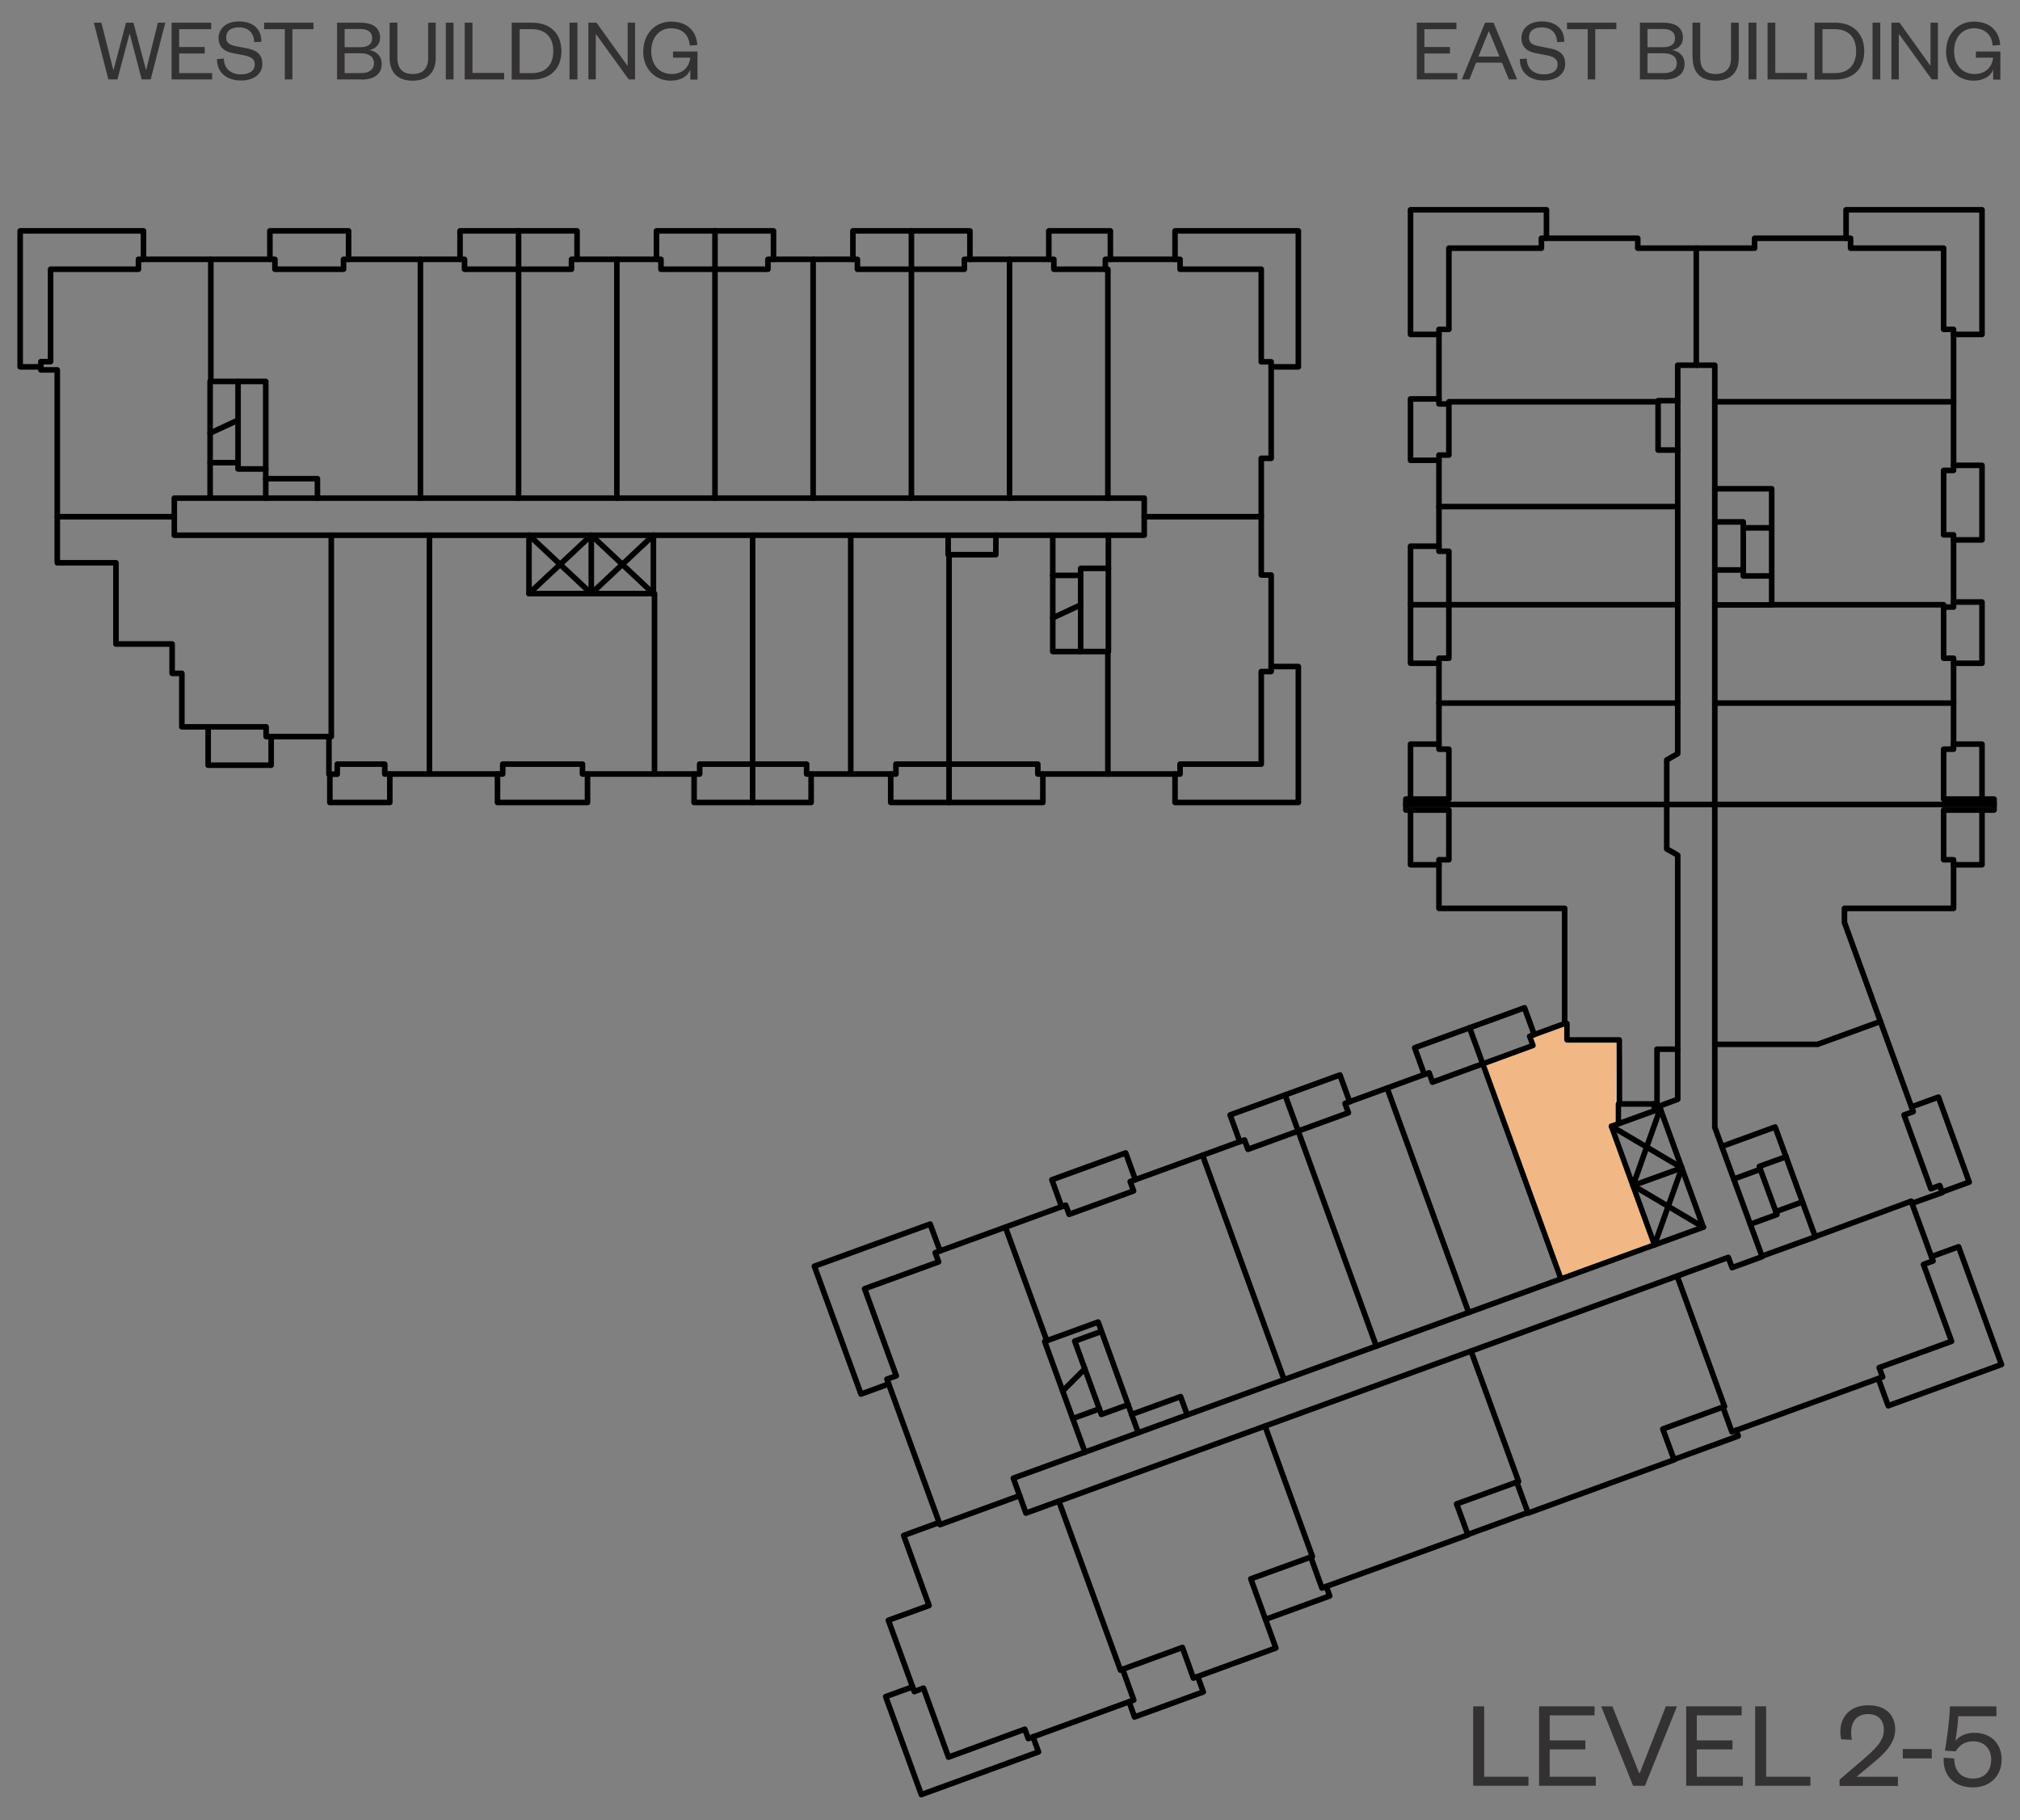 <?xml version="1.0" encoding="UTF-8"?><svg xmlns="http://www.w3.org/2000/svg" xmlns:xlink="http://www.w3.org/1999/xlink" viewBox="0 0 112.19 101.07"><rect x="0" y="0" width="112.19" height="101.07" fill="#808080" stroke="none"/><defs><style>.cls-1{clip-path:url(#clippath-2);}.cls-2{isolation:isolate;}.cls-3{stroke:#ebebec;}.cls-3,.cls-4{stroke-width:.31px;}.cls-3,.cls-4,.cls-5,.cls-6{fill:none;}.cls-3,.cls-4,.cls-6{stroke-linecap:round;stroke-linejoin:round;}.cls-4,.cls-6{stroke:#000;}.cls-7{fill:#f1b784;fill-rule:evenodd;}.cls-8{clip-path:url(#clippath);}.cls-9{clip-path:url(#clippath-5);}.cls-10{fill:#333132;}.cls-6{stroke-width:.47px;}</style><clipPath id="clippath"><rect class="cls-5" x="-482.65" y="-648.54" width="612" height="792"/></clipPath><clipPath id="clippath-2"><rect class="cls-5" x="-6.25" y="-3.94" width="126" height="113.4"/></clipPath><clipPath id="clippath-5"><rect class="cls-5" x="-355.48" y="-515.69" width="352.44" height="504.9"/></clipPath><clipPath id="clippath-7"><rect class="cls-5" x="-482.65" y="-648.54" width="612" height="792"/></clipPath></defs><g class="cls-2"><g id="Layer_1"><g class="cls-8"><polygon class="cls-7" points="89.94 57.74 87.03 57.74 87.03 56.83 86.9 56.83 84.95 57.54 85.14 58.05 82.35 59.07 86.7 71.01 91.89 69.12 89.5 62.55 89.89 62.4 89.89 61.3 89.94 57.74"/><polygon class="cls-3" points="89.94 57.74 87.03 57.74 87.03 56.83 86.9 56.83 84.95 57.54 85.14 58.05 82.35 59.07 86.69 71.01 91.89 69.12 89.5 62.55 89.89 62.4 89.89 61.3 89.94 57.74"/><line class="cls-4" x1="32.84" y1="32.96" x2="32.84" y2="29.72"/><polyline class="cls-4" points="36.29 32.96 32.84 29.72 29.38 32.96"/><polyline class="cls-4" points="36.29 29.72 32.84 32.96 29.38 29.72"/><line class="cls-4" x1="90.7" y1="65.83" x2="93.41" y2="64.85"/><polyline class="cls-4" points="91.89 69.12 93.41 64.85 89.5 62.54"/><polyline class="cls-4" points="94.6 68.14 90.7 65.83 92.21 61.56"/><polyline class="cls-4" points="2.27 20.37 1.12 20.37 1.12 12.82 7.97 12.82 7.97 14.4"/><polyline class="cls-4" points="14.99 14.4 14.99 12.82 19.36 12.82 19.36 14.4"/><polyline class="cls-4" points="25.55 14.4 25.55 12.82 32.05 12.82 32.05 14.4"/><line class="cls-4" x1="28.8" y1="12.82" x2="28.8" y2="14.95"/><polyline class="cls-4" points="70.6 37.01 72.11 37.01 72.11 44.56 65.26 44.56 65.26 42.98"/><polyline class="cls-4" points="57.92 42.98 57.92 44.56 49.47 44.56 49.47 42.98"/><line class="cls-4" x1="52.71" y1="42.43" x2="52.71" y2="44.56"/><polyline class="cls-4" points="45.05 42.98 45.05 44.56 38.55 44.56 38.55 42.98"/><line class="cls-4" x1="41.8" y1="42.43" x2="41.8" y2="44.56"/><polyline class="cls-4" points="32.63 42.98 32.63 44.56 27.63 44.56 27.63 42.98"/><polyline class="cls-4" points="21.65 42.98 21.65 44.56 18.32 44.56 18.32 42.99"/><polyline class="cls-4" points="15.06 40.9 15.06 42.49 11.56 42.49 11.56 40.36"/><polyline class="cls-4" points="14.76 26.04 13.22 26.04 13.22 21.18"/><line class="cls-4" x1="13.22" y1="25.69" x2="11.67" y2="25.69"/><line class="cls-4" x1="11.67" y1="24.05" x2="13.22" y2="23.33"/><polyline class="cls-4" points="61.56 31.56 60.02 31.56 60.02 36.18"/><line class="cls-4" x1="58.47" y1="34.31" x2="60.02" y2="33.59"/><line class="cls-4" x1="58.47" y1="31.95" x2="60.02" y2="31.95"/><polyline class="cls-4" points="57.37 96.44 57.68 97.28 51.17 99.65 49.19 94.21 50.68 93.67"/><polyline class="cls-4" points="49.36 76.85 47.82 77.41 45.23 70.31 51.66 67.97 52.21 69.46"/><polyline class="cls-4" points="58.96 67 58.42 65.51 62.52 64.02 63.06 65.51"/><polyline class="cls-4" points="68.86 63.4 68.32 61.91 74.42 59.69 74.96 61.18"/><line class="cls-4" x1="71.37" y1="60.8" x2="72.1" y2="62.8"/><polyline class="cls-4" points="79.11 59.67 78.57 58.18 84.67 55.96 85.21 57.45"/><line class="cls-4" x1="81.62" y1="57.07" x2="82.35" y2="59.07"/><polyline class="cls-4" points="79.92 48.02 78.34 48.02 78.34 44.98"/><polyline class="cls-4" points="79.92 41.32 78.34 41.32 78.34 44.37"/><polyline class="cls-4" points="79.92 36.83 78.34 36.83 78.34 30.33 79.92 30.33"/><line class="cls-4" x1="78.34" y1="33.58" x2="80.47" y2="33.58"/><polyline class="cls-4" points="108.5 25.84 110.08 25.84 110.08 29.98 108.5 29.98"/><polyline class="cls-4" points="108.5 33.43 110.08 33.43 110.08 36.83 108.5 36.83"/><polyline class="cls-4" points="108.5 41.32 110.08 41.32 110.08 44.37"/><polyline class="cls-4" points="110.08 44.98 110.08 48.02 108.5 48.02"/><polyline class="cls-4" points="106.17 61.46 107.66 60.92 109.37 65.64 107.86 66.19"/><polyline class="cls-4" points="107.27 69.78 108.78 69.23 111.16 75.77 104.87 78.06 104.32 76.55"/><polyline class="cls-4" points="66.52 93.09 66.83 93.95 63.01 95.34 62.71 94.5"/><line class="cls-4" x1="95.24" y1="44.67" x2="92.57" y2="44.67"/><line class="cls-4" x1="97.77" y1="64.93" x2="96.29" y2="65.47"/><polyline class="cls-4" points="99.2 64.23 97.71 64.77 98.69 67.44 97.21 67.98"/><line class="cls-4" x1="98.63" y1="67.28" x2="100.11" y2="66.74"/><polyline class="cls-4" points="61.04 73.98 59.69 74.47 61.17 78.54 62.66 78"/><line class="cls-4" x1="59.58" y1="78.77" x2="61.06" y2="78.23"/><line class="cls-4" x1="60.25" y1="76.01" x2="59.02" y2="77.24"/><polyline class="cls-4" points="98.4 31.98 96.82 31.98 96.82 28.98 95.24 28.98"/><line class="cls-4" x1="98.4" y1="29.31" x2="96.82" y2="29.31"/><line class="cls-4" x1="95.24" y1="31.65" x2="96.82" y2="31.65"/><line class="cls-4" x1="39.71" y1="14.95" x2="39.71" y2="12.82"/><polyline class="cls-4" points="92.97 81.04 96.54 79.74 96.43 79.42"/><line class="cls-4" x1="81.52" y1="85.21" x2="84.86" y2="83.99"/><polyline class="cls-4" points="73.66 88.09 73.85 88.62 70.29 89.92"/><polyline class="cls-4" points="102.53 13.23 102.53 11.65 110.08 11.65 110.08 18.57 108.5 18.57"/><polyline class="cls-4" points="79.92 18.57 78.34 18.57 78.34 11.65 85.89 11.65 85.89 13.23"/><polyline class="cls-4" points="79.92 22.15 78.34 22.15 78.34 25.56 79.92 25.56"/><polyline class="cls-4" points="36.46 14.4 36.46 12.82 42.96 12.82 42.96 14.4"/><line class="cls-4" x1="50.62" y1="14.95" x2="50.62" y2="12.82"/><polyline class="cls-4" points="47.37 14.4 47.37 12.82 53.87 12.82 53.87 14.4"/><polyline class="cls-4" points="58.25 14.4 58.25 12.82 61.67 12.82 61.67 14.4"/><polyline class="cls-4" points="65.26 14.4 65.26 12.82 72.11 12.82 72.11 20.37 70.6 20.37"/><polygon class="cls-4" points="2.27 20.54 2.27 20.08 2.81 20.08 2.81 14.95 7.69 14.95 7.69 14.4 15.27 14.4 15.27 14.95 19.08 14.95 19.08 14.4 25.8 14.4 25.8 14.95 31.74 14.95 31.74 14.4 36.71 14.4 36.71 14.95 42.65 14.95 42.65 14.4 47.62 14.4 47.62 14.95 53.56 14.95 53.56 14.4 58.53 14.4 58.53 14.95 61.39 14.95 61.39 14.4 65.54 14.4 65.54 14.95 70.05 14.95 70.05 20.09 70.6 20.09 70.6 25.45 70.05 25.45 70.05 31.93 70.6 31.93 70.6 37.29 70.05 37.29 70.05 42.43 65.54 42.43 65.54 42.98 57.64 42.98 57.64 42.43 49.76 42.43 49.76 42.98 44.8 42.98 44.8 42.43 38.86 42.43 38.86 42.98 32.35 42.98 32.35 42.43 27.92 42.43 27.92 42.98 21.37 42.98 21.37 42.43 18.73 42.43 18.73 42.99 18.27 42.99 18.27 40.9 14.78 40.9 14.78 40.36 10.1 40.36 10.1 37.39 9.56 37.39 9.56 35.76 6.44 35.76 6.44 31.25 3.18 31.25 3.18 20.54 2.27 20.54"/><rect class="cls-4" x="9.68" y="27.66" width="53.87" height="2.06"/><line class="cls-4" x1="9.68" y1="28.69" x2="3.18" y2="28.69"/><polyline class="cls-4" points="18.4 29.72 18.4 40.9 18.27 40.9"/><line class="cls-4" x1="23.85" y1="29.72" x2="23.85" y2="42.98"/><polyline class="cls-4" points="29.38 29.72 29.38 32.96 36.29 32.96 36.29 29.72"/><polyline class="cls-4" points="36.35 42.98 36.35 32.96 36.29 32.96"/><line class="cls-4" x1="41.8" y1="42.43" x2="41.8" y2="29.72"/><line class="cls-4" x1="47.25" y1="42.98" x2="47.25" y2="29.72"/><line class="cls-4" x1="52.71" y1="42.43" x2="52.71" y2="30.8"/><polyline class="cls-4" points="52.66 29.8 52.66 30.8 55.31 30.8 55.31 29.72"/><polyline class="cls-4" points="58.47 29.72 58.47 36.18 61.56 36.18 61.56 29.72"/><line class="cls-4" x1="61.53" y1="42.98" x2="61.53" y2="36.18"/><line class="cls-4" x1="70.05" y1="28.69" x2="63.55" y2="28.69"/><polyline class="cls-4" points="61.53 27.66 61.53 14.95 61.39 14.95"/><line class="cls-4" x1="56.07" y1="27.66" x2="56.07" y2="14.4"/><line class="cls-4" x1="50.62" y1="27.66" x2="50.62" y2="14.95"/><line class="cls-4" x1="45.16" y1="27.66" x2="45.16" y2="14.4"/><line class="cls-4" x1="39.71" y1="27.66" x2="39.71" y2="14.95"/><line class="cls-4" x1="34.26" y1="27.66" x2="34.26" y2="14.4"/><line class="cls-4" x1="28.8" y1="27.66" x2="28.8" y2="14.95"/><line class="cls-4" x1="23.35" y1="27.66" x2="23.35" y2="14.4"/><polyline class="cls-4" points="11.67 27.55 11.67 21.18 14.76 21.18 14.76 27.66"/><polyline class="cls-4" points="17.63 27.66 17.63 26.58 14.76 26.58"/><line class="cls-4" x1="11.71" y1="21.18" x2="11.71" y2="14.4"/><polygon class="cls-4" points="80.47 13.78 85.61 13.78 85.61 13.23 90.96 13.23 90.96 13.78 97.45 13.78 97.45 13.23 102.78 13.23 102.78 13.78 107.95 13.78 107.95 18.29 108.5 18.29 108.5 26.12 107.95 26.12 107.95 29.7 108.5 29.7 108.5 33.71 107.95 33.71 107.95 36.55 108.5 36.55 108.5 41.6 107.95 41.6 107.95 44.37 110.75 44.37 110.75 44.98 107.95 44.98 107.95 47.74 108.5 47.74 108.5 50.44 102.44 50.44 102.44 51.24 102.45 51.25 106.26 61.73 105.75 61.91 107.24 66.01 107.73 65.83 107.87 66.22 106.19 66.82 107.36 70.02 106.83 70.21 108.39 74.48 104.37 75.94 104.56 76.46 96.19 79.51 95.69 78.13 92.35 79.35 92.98 81.06 84.87 84.02 84.24 82.3 80.9 83.51 81.53 85.23 73.42 88.18 72.8 86.46 69.47 87.67 70.86 91.51 66.28 93.18 65.67 91.48 62.35 92.69 62.97 94.4 57.11 96.54 56.92 96.02 52.68 97.57 51.29 93.74 50.78 93.93 49.34 89.97 51.6 89.15 50.19 85.26 52.16 84.54 49.26 76.58 49.78 76.4 48.02 71.56 52.13 70.07 51.94 69.56 59.19 66.92 59.38 67.43 62.96 66.13 62.77 65.61 69.12 63.3 69.31 63.82 74.89 61.79 74.7 61.27 79.37 59.57 79.56 60.09 85.14 58.05 84.95 57.54 86.9 56.83 86.9 50.44 79.92 50.44 79.92 47.74 80.47 47.74 80.47 44.98 78.08 44.98 78.08 44.37 80.47 44.37 80.47 41.6 79.92 41.6 79.92 36.55 80.47 36.55 80.47 30.61 79.92 30.61 79.92 25.27 80.47 25.27 80.47 22.43 79.92 22.43 79.92 18.29 80.47 18.29 80.47 13.78"/><polyline class="cls-4" points="94.6 68.14 92.21 61.56 89.5 62.54 91.89 69.12"/><polyline class="cls-4" points="89.89 62.4 89.89 61.3 91.81 61.3 91.94 61.66"/><polyline class="cls-4" points="92.21 61.56 92.16 61.42 93.18 61.04 93.18 47.49 92.93 47.34 92.57 47.14 92.57 42.2 93.18 41.85 93.18 20.28 95.24 20.28 95.24 62.6 97.87 69.78 96.2 70.39 95.99 69.82 56.98 84.02 56.28 82.08 94.6 68.14"/><polyline class="cls-4" points="93.18 58.26 92.03 58.26 92.03 61.3 91.81 61.3"/><polyline class="cls-4" points="93.18 22.25 92.09 22.25 92.09 24.99 93.18 24.99"/><polyline class="cls-4" points="95.24 27.14 98.4 27.14 98.4 33.59 95.24 33.59"/><polyline class="cls-4" points="95.63 63.66 98.59 62.58 100.82 68.68 97.86 69.75"/><polyline class="cls-4" points="60.26 80.64 58.02 74.49 60.99 73.41 63.22 79.56"/><polyline class="cls-4" points="65.94 78.57 65.57 77.55 62.85 78.54"/><line class="cls-4" x1="94.21" y1="20.28" x2="94.21" y2="13.78"/><line class="cls-4" x1="95.24" y1="22.31" x2="108.5" y2="22.31"/><polyline class="cls-4" points="107.95 33.71 107.95 33.58 98.4 33.58"/><line class="cls-4" x1="108.5" y1="39.04" x2="95.24" y2="39.04"/><line class="cls-4" x1="95.24" y1="44.67" x2="110.75" y2="44.67"/><line class="cls-4" x1="78.08" y1="44.67" x2="92.57" y2="44.67"/><polyline class="cls-4" points="95.24 57.99 100.95 57.99 104.44 56.72"/><polyline class="cls-4" points="106.19 66.82 106.15 66.7 100.81 68.67"/><polyline class="cls-4" points="62.35 92.69 62.23 92.74 58.81 83.36"/><polyline class="cls-4" points="52.16 84.54 52.21 84.66 56.63 83.05"/><line class="cls-4" x1="55.84" y1="68.14" x2="58.14" y2="74.45"/><line class="cls-4" x1="66.79" y1="64.15" x2="71.32" y2="76.61"/><line class="cls-4" x1="72.1" y1="62.8" x2="76.44" y2="74.75"/><line class="cls-4" x1="77.04" y1="60.42" x2="81.57" y2="72.88"/><line class="cls-4" x1="82.35" y1="59.07" x2="86.69" y2="71.01"/><polyline class="cls-4" points="86.9 56.83 87.03 56.83 87.03 57.74 89.94 57.74 89.94 61.3"/><line class="cls-4" x1="79.92" y1="39.04" x2="93.18" y2="39.04"/><line class="cls-4" x1="80.47" y1="33.58" x2="93.18" y2="33.58"/><line class="cls-4" x1="79.92" y1="28.13" x2="93.18" y2="28.13"/><polyline class="cls-4" points="80.47 22.43 80.47 22.31 92.1 22.31"/><polyline class="cls-4" points="72.8 86.46 72.89 86.43 70.26 79.19"/><polyline class="cls-4" points="84.24 82.3 84.34 82.26 81.7 75.02"/><polyline class="cls-4" points="95.69 78.13 95.78 78.1 93.15 70.86"/><g class="cls-1"><rect class="cls-4" x="-167.49" y="-437.58" width="450.14" height="582.54"/></g><g><path class="cls-10" d="M82.43,94.75v3.91h2.46v.5h-3.07v-4.41h.61Z"/><path class="cls-10" d="M88.63,99.16h-3.15v-4.41h3.08v.5h-2.49v1.39h1.98v.5h-1.98v1.52h2.56v.5Z"/><path class="cls-10" d="M90.7,99.16l-1.77-4.41h.62l1.49,3.71h.03l1.45-3.71h.62l-1.78,4.41h-.66Z"/><path class="cls-10" d="M96.8,99.16h-3.15v-4.41h3.08v.5h-2.49v1.39h1.98v.5h-1.98v1.52h2.56v.5Z"/><path class="cls-10" d="M98.09,94.75v3.91h2.46v.5h-3.07v-4.41h.61Z"/><path class="cls-10" d="M105.41,98.64v.53h-3.24v-.35l1.25-1.07c.69-.6,1.21-1.05,1.21-1.69,0-.52-.29-.88-.88-.88s-.94,.38-.94,1.03c0,.13,.01,.27,.05,.4l-.6-.03c-.03-.14-.05-.28-.05-.41,0-.9,.61-1.48,1.55-1.48,1.03,0,1.5,.6,1.5,1.35,0,.8-.68,1.41-1.32,1.93l-.83,.69h2.3Z"/><path class="cls-10" d="M105.68,97.12h1.61v.52h-1.61v-.52Z"/><path class="cls-10" d="M110.88,95.3h-2.12c0,.24-.11,1.14-.16,1.37,.2-.25,.56-.45,1.05-.45,1,0,1.52,.67,1.52,1.48,0,.92-.64,1.55-1.6,1.55-1.06,0-1.67-.67-1.62-1.65l.59,.05c0,.67,.36,1.11,1.05,1.11,.62,0,1-.41,1-1.06,0-.58-.38-1.01-1-1.01-.49,0-.81,.26-.97,.56l-.6-.04c.11-.61,.26-1.74,.28-2.46h2.58v.55Z"/></g><g class="cls-9"><rect class="cls-6" x="-483.29" y="-638.21" width="678.3" height="877.8"/></g><g><path class="cls-10" d="M8.1,3.88h.02l.65-2.62h.41l-.81,3.15h-.5l-.66-2.52h-.02l-.67,2.52h-.5l-.81-3.15h.42l.66,2.61h.02l.69-2.61h.41l.7,2.62Z"/><path class="cls-10" d="M11.78,4.41h-2.25V1.26h2.2v.36h-1.78v.99h1.42v.36h-1.42v1.09h1.83v.36Z"/><path class="cls-10" d="M12.43,3.26c.02,.58,.42,.87,.95,.87,.47,0,.77-.2,.77-.55,0-.29-.19-.43-.6-.51l-.62-.12c-.47-.09-.79-.34-.79-.83,0-.55,.44-.93,1.13-.93,.79,0,1.25,.42,1.25,1.13l-.4,.02c-.02-.52-.33-.82-.85-.82-.46,0-.71,.21-.71,.57,0,.31,.21,.41,.57,.48l.57,.11c.58,.11,.87,.36,.87,.87,0,.58-.5,.92-1.18,.92-.78,0-1.34-.42-1.34-1.19l.39-.03Z"/><path class="cls-10" d="M15.82,4.41V1.62h-1.15v-.36h2.74v.36h-1.17v2.79h-.43Z"/><path class="cls-10" d="M20.06,4.41h-1.34V1.26h1.29c.78,0,1.1,.34,1.1,.84,0,.37-.26,.62-.6,.68,.39,.07,.69,.32,.69,.77,0,.55-.4,.87-1.14,.87Zm-.92-1.79h.88c.46,0,.65-.2,.65-.5s-.19-.51-.65-.51h-.88v1.01Zm0,.34v1.1h.91c.47,0,.72-.21,.72-.55s-.25-.55-.72-.55h-.91Z"/><path class="cls-10" d="M21.64,3.21V1.26h.43v1.95c0,.6,.3,.9,.85,.9s.86-.29,.86-.89V1.26h.42v1.95c0,.92-.57,1.27-1.28,1.27s-1.28-.34-1.28-1.27Z"/><path class="cls-10" d="M25.19,1.26v3.15h-.43V1.26h.43Z"/><path class="cls-10" d="M26.24,1.26v2.79h1.76v.36h-2.19V1.26h.43Z"/><path class="cls-10" d="M28.42,1.26h1.14c.99,0,1.62,.59,1.62,1.58s-.63,1.58-1.62,1.58h-1.14V1.26Zm1.12,2.8c.77,0,1.19-.46,1.19-1.22s-.42-1.22-1.19-1.22h-.68v2.44h.68Z"/><path class="cls-10" d="M32.07,1.26v3.15h-.44V1.26h.44Z"/><path class="cls-10" d="M34.86,3.67V1.26h.41v3.15h-.35l-1.83-2.53v2.53h-.41V1.26h.45l1.73,2.41Z"/><path class="cls-10" d="M35.73,2.84c0-.97,.67-1.64,1.54-1.64s1.41,.5,1.46,1.3l-.42,.03c-.04-.58-.41-.96-1.04-.96s-1.1,.49-1.1,1.27,.46,1.27,1.14,1.27c.59,0,.97-.37,1.03-.91h-.96v-.34h1.36v1.56h-.4v-.56c-.14,.4-.58,.62-1.08,.62-.89,0-1.54-.66-1.54-1.64Z"/></g><g><path class="cls-10" d="M80.94,4.41h-2.25V1.26h2.2v.36h-1.78v.99h1.42v.36h-1.42v1.09h1.83v.36Z"/><path class="cls-10" d="M82.95,1.26l1.31,3.15h-.46l-.38-.93h-1.44l-.37,.93h-.42l1.29-3.15h.48Zm-.83,1.88h1.16l-.58-1.4h-.02l-.57,1.4Z"/><path class="cls-10" d="M84.79,3.26c.02,.58,.42,.87,.95,.87,.47,0,.77-.2,.77-.55,0-.29-.19-.43-.6-.51l-.62-.12c-.47-.09-.79-.34-.79-.83,0-.55,.44-.93,1.13-.93,.79,0,1.25,.42,1.25,1.13l-.4,.02c-.02-.52-.33-.82-.85-.82-.46,0-.71,.21-.71,.57,0,.31,.21,.41,.57,.48l.57,.11c.58,.11,.87,.36,.87,.87,0,.58-.5,.92-1.18,.92-.78,0-1.34-.42-1.34-1.19l.39-.03Z"/><path class="cls-10" d="M88.18,4.41V1.62h-1.15v-.36h2.74v.36h-1.17v2.79h-.43Z"/><path class="cls-10" d="M92.42,4.41h-1.34V1.26h1.29c.78,0,1.1,.34,1.1,.84,0,.37-.26,.62-.6,.68,.39,.07,.69,.32,.69,.77,0,.55-.4,.87-1.14,.87Zm-.92-1.79h.88c.46,0,.65-.2,.65-.5s-.2-.51-.65-.51h-.88v1.01Zm0,.34v1.1h.91c.47,0,.72-.21,.72-.55s-.25-.55-.72-.55h-.91Z"/><path class="cls-10" d="M94,3.21V1.26h.43v1.95c0,.6,.3,.9,.85,.9s.86-.29,.86-.89V1.26h.43v1.95c0,.92-.57,1.27-1.28,1.27s-1.28-.34-1.28-1.27Z"/><path class="cls-10" d="M97.55,1.26v3.15h-.44V1.26h.44Z"/><path class="cls-10" d="M98.6,1.26v2.79h1.76v.36h-2.19V1.26h.44Z"/><path class="cls-10" d="M100.78,1.26h1.14c.99,0,1.62,.59,1.62,1.58s-.62,1.58-1.62,1.58h-1.14V1.26Zm1.12,2.8c.77,0,1.19-.46,1.19-1.22s-.42-1.22-1.19-1.22h-.68v2.44h.68Z"/><path class="cls-10" d="M104.43,1.26v3.15h-.43V1.26h.43Z"/><path class="cls-10" d="M107.22,3.67V1.26h.41v3.15h-.34l-1.83-2.53v2.53h-.41V1.26h.45l1.73,2.41Z"/><path class="cls-10" d="M108.09,2.84c0-.97,.67-1.64,1.54-1.64s1.41,.5,1.46,1.3l-.42,.03c-.04-.58-.41-.96-1.04-.96s-1.1,.49-1.1,1.27,.46,1.27,1.14,1.27c.59,0,.97-.37,1.03-.91h-.96v-.34h1.36v1.56h-.4v-.56c-.14,.4-.58,.62-1.08,.62-.89,0-1.54-.66-1.54-1.64Z"/></g></g></g></g></svg>